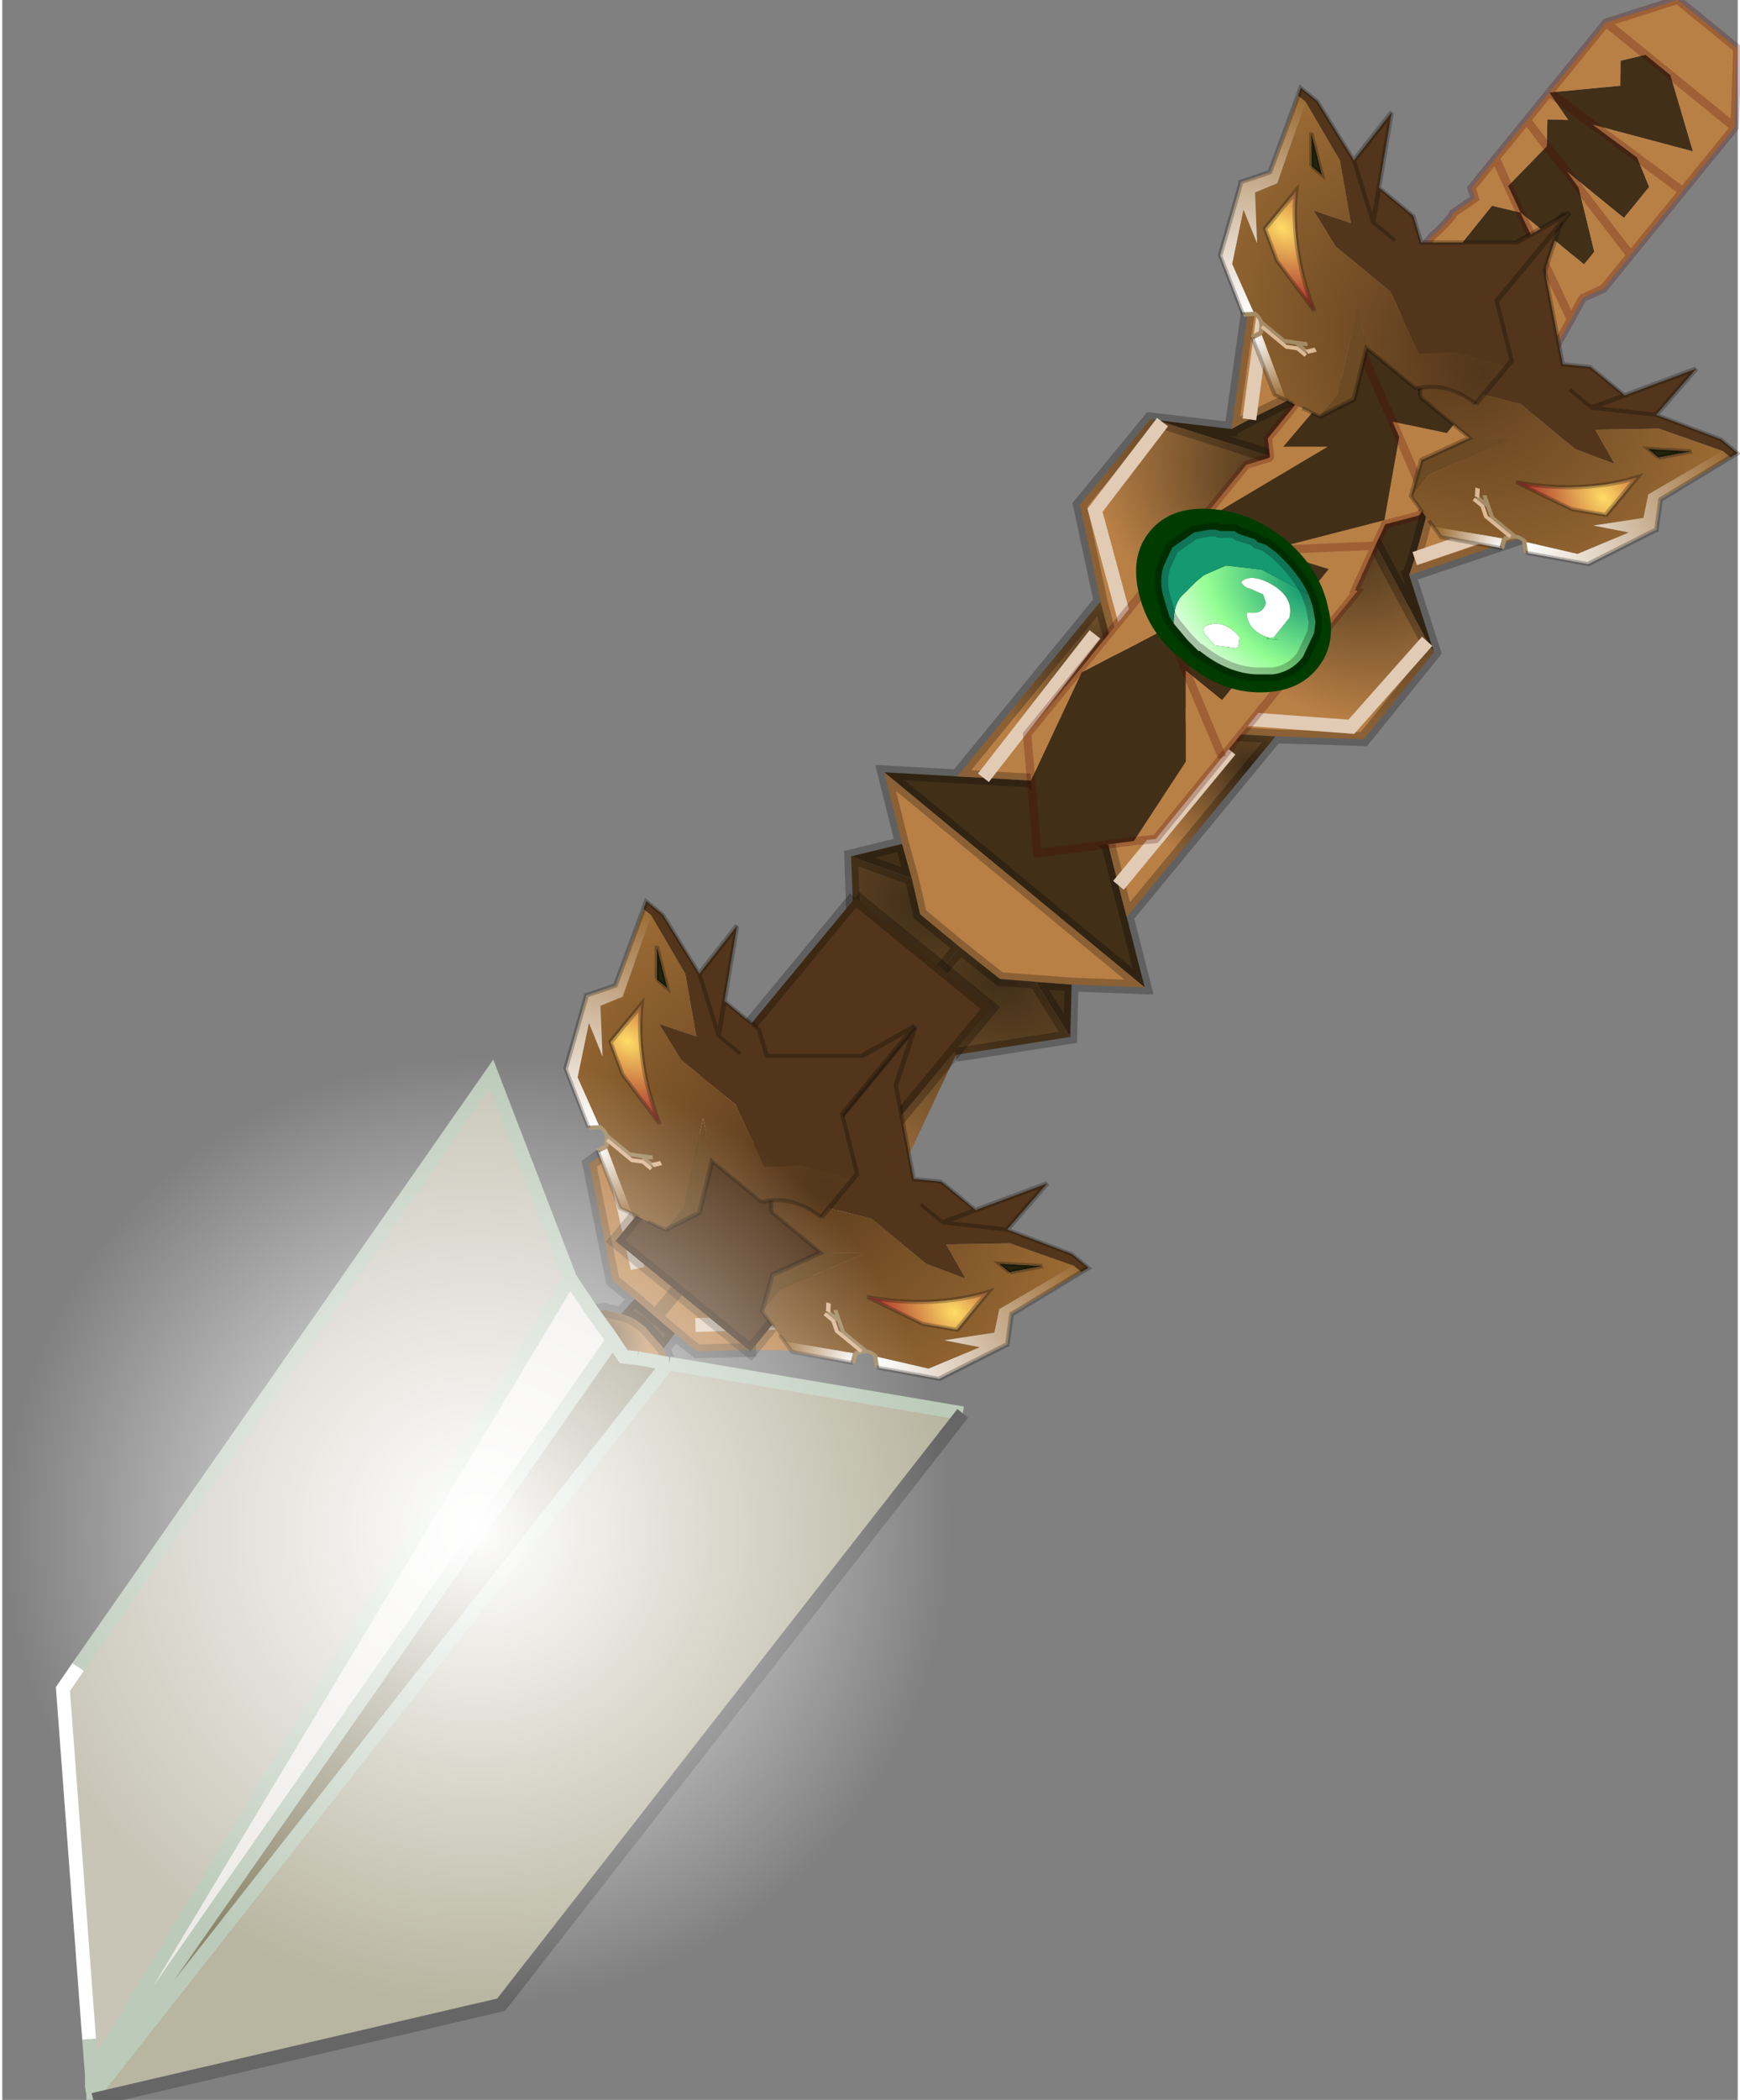 <svg width="63" height="76" viewBox="242.6 143.34 62.969 76.163" xmlns="http://www.w3.org/2000/svg" xmlns:xlink="http://www.w3.org/1999/xlink"><rect x="242.6" y="143.34" width="62.969" height="76.163" fill="#808080" stroke="none"/><defs><radialGradient id="a" cx="0" cy="0" r="819.2" gradientTransform="matrix(-.009 -.007 .005 -.007 283.1 167.5)" gradientUnits="userSpaceOnUse"><stop stop-color="#412f18" offset="0"/><stop stop-color="#b98046" offset=".596"/></radialGradient><radialGradient id="b" cx="0" cy="0" r="819.2" gradientTransform="matrix(-.013 -.011 .008 -.01 289.4 161.1)" gradientUnits="userSpaceOnUse"><stop stop-color="#412f18" offset="0"/><stop stop-color="#b98046" offset=".596"/></radialGradient><radialGradient id="c" cx="0" cy="0" r="819.2" gradientTransform="matrix(-.013 -.011 .008 -.01 291 162.45)" gradientUnits="userSpaceOnUse"><stop stop-color="#412f18" offset="0"/><stop stop-color="#b98046" offset=".596"/></radialGradient><radialGradient id="d" cx="0" cy="0" r="819.2" gradientTransform="matrix(-.011 -.009 .007 -.008 297.2 156.45)" gradientUnits="userSpaceOnUse"><stop stop-color="#412f18" offset="0"/><stop stop-color="#b98046" offset=".596"/></radialGradient><radialGradient id="e" cx="0" cy="0" r="819.2" gradientTransform="matrix(-.01 -.009 .006 -.008 294.35 154.65)" gradientUnits="userSpaceOnUse"><stop stop-color="#412f18" offset="0"/><stop stop-color="#b98046" offset=".596"/></radialGradient><radialGradient id="f" cx="0" cy="0" r="819.2" gradientTransform="matrix(-.009 -.007 .005 -.007 287.9 171.15)" gradientUnits="userSpaceOnUse"><stop stop-color="#412f18" offset="0"/><stop stop-color="#b98046" offset=".596"/></radialGradient><radialGradient id="g" cx="0" cy="0" r="819.2" gradientTransform="matrix(-.022 -.018 .014 -.016 278.7 178.85)" gradientUnits="userSpaceOnUse"><stop stop-color="#412f18" offset="0"/><stop stop-color="#b98046" offset=".596"/></radialGradient><radialGradient id="h" cx="0" cy="0" r="819.2" gradientTransform="matrix(-.023 -.019 .014 -.017 275.85 176.3)" gradientUnits="userSpaceOnUse"><stop stop-color="#412f18" offset="0"/><stop stop-color="#b98046" offset=".596"/></radialGradient><radialGradient id="i" cx="0" cy="0" r="819.2" gradientTransform="matrix(-.003 -.003 .002 -.002 264.25 191.7)" gradientUnits="userSpaceOnUse"><stop stop-color="#412f18" offset="0"/><stop stop-color="#b98046" offset=".596"/></radialGradient><radialGradient id="j" cx="0" cy="0" r="819.2" gradientTransform="matrix(-.006 -.005 .004 -.004 289.8 164.75)" gradientUnits="userSpaceOnUse"><stop stop-color="#159971" offset="0"/><stop stop-color="#93fe92" offset=".604"/><stop stop-color="#f2fff2" offset=".988"/></radialGradient><radialGradient id="k" cx="0" cy="0" r="819.2" gradientTransform="translate(15.75 -2.05) scale(.042)" gradientUnits="userSpaceOnUse"><stop stop-color="#52351b" offset="0"/><stop stop-color="#9b6b33" offset="1"/></radialGradient><radialGradient id="l" cx="0" cy="0" r="819.2" gradientTransform="matrix(.009 0 0 .009 -4.75 -18.65)" gradientUnits="userSpaceOnUse"><stop stop-color="#fff" offset="0"/><stop stop-color="#9b6b33" offset="1"/></radialGradient><radialGradient id="m" cx="0" cy="0" r="819.2" gradientTransform="matrix(.036 0 0 .036 -6.1 -15.95)" gradientUnits="userSpaceOnUse"><stop stop-color="#fff" offset="0"/><stop stop-color="#9b6b33" offset="1"/></radialGradient><radialGradient id="n" cx="0" cy="0" r="819.2" gradientTransform="translate(-9.5 -4.25) scale(.012)" gradientUnits="userSpaceOnUse"><stop stop-color="#ffdc66" offset="0"/><stop stop-color="#a22626" offset="1"/></radialGradient><radialGradient id="o" cx="0" cy="0" r="819.2" gradientTransform="matrix(.021 0 0 .021 259.85 198.85)" gradientUnits="userSpaceOnUse"><stop stop-color="#fff" offset="0"/><stop stop-color="#fff" stop-opacity="0" offset="1"/></radialGradient><g id="p"><path d="m299.05 159.15.4 3.1-1.55-4 1.15.9m-5.4 5.05.9 2.8-.25-.4-3.15-5.9-6.45-2.05-.45-.1 2.95.35.65-.35 6.5-3.2.75.6.7.55-1.95 7.1-.2.6m-10.25 12.4.65 2.55-9.45-7.8 2.65.15.95.05 1.7.1 1.3 1.1 1.55 1.25v.05l.35 1.4.3 1.15m-2 2.45-.05 1.9-1.25-2 1.3.1m-8-4.65 1.85-.45.35 1.25-2.2-.8m14.65-21.55 3.1-.2 1.1.95-3.65-.65-.55-.1m7.05 3.1-3.95 4.75 3.95-4.75" fill="#412f18"/><path d="m284.05 179.15-2.65-.1-2.6-.2-1.45-1.15-1.45-1.2-.3-1.3-.35-1.25-.65-2.6 9.45 7.8" fill="#b98046"/><path d="m267 191.7-.4.55-.65-.75-.05-.05q-.4-.35-.85-.45l.5-.55.75.65.7.6" fill="#523a1e"/><path d="m277.25 171.5 5.2-6.35 1.2 4.6-2.45 3-1.3-1.1-1.7-.1-.95-.05m.95.05 4.05-5.2-4.05 5.2" fill="url(#a)"/><path d="m282.45 165.15-.75-3.5 2.55-3.1.45.1 6.45 2.05-6.95 8.35-1.95-7.2 2.45-3.2-2.45 3.2 1.95 7.2-.05.1-.5.6-1.2-4.6" fill="url(#b)"/><path d="m294.55 167-2.55 3.15-3.2-.1-5.15-.3.5-.6.05-.1 6.95-8.35 3.15 5.9.25.4m-.25-.4-2.75 3.1-7.4-.55 7.4.55 2.75-3.1" fill="url(#c)"/><path d="m299.45 162.25-5.8 1.95.2-.6 1.95-7.1 2.1 1.75 1.55 4m-.8-.3-4.8 1.65 4.8-1.65" fill="url(#d)"/><path d="m287.2 158.9.85-6.05.55.1 3.65.65 2.1 1.75-6.5 3.2-.65.35m.65-.35.75-5.6-.75 5.6" fill="url(#e)"/><path d="m288.8 170.05-5.4 6.55-.3-1.15-.35-1.4V174l-1.55-1.25 2.45-3 5.15.3m-1.65.5-4.05 4.9 4.05-4.9" fill="url(#f)"/><path d="m281.35 180.95-4.15.65-5.05 10.75-2.2-.05-2.15.05-.8-.65-.7-.6 11.05-13.4 1.45 1.15 1.3.1 1.25 2m-13.6 10.45 3.5-.1 4.6-9.8-4.6 9.8-3.5.1" fill="url(#g)"/><path d="m265.55 190.45-.8-.65-.85-4.25 9.65-7-.15-4.15 2.2.8.3 1.3 1.45 1.2-11.05 13.4-.75-.65m8.15-10.85-8.7 6.85.65 2.9-.65-2.9 8.7-6.85" fill="url(#h)"/><path d="m266.6 192.25.2.55h-.05l-1.1-.2-1-.8-.65-.9.45-.05.6.15q.45.1.85.45l.05.05.65.75" fill="url(#i)"/><path d="m245.9 219.3-.05-.3 18.9-27.05.4.6.5.05 1.1.2-20.85 26.5" fill="#8c876c"/><path d="m266.8 192.8 10.65 1.8-16.75 21.45-14.8 3.45v-.2l20.85-26.5h.05" fill="#b8b5a0"/><path d="M245.85 219v-.4l17.35-28.9.8 1.2.65.9.1.15-18.9 27.05" fill="#edebe7"/><path d="m245.85 218.6-.1-1.3-.95-12.7.55-.8 15-21.5 2.85 7.4-17.35 28.9" fill="#c8c5b7"/><path d="m299.05 159.15.4 3.1-5.8 1.95.9 2.8-2.55 3.15-3.2-.1-5.4 6.55.65 2.55-2.65-.1-.05 1.9-4.15.65m-7.25 10.7-2.15.05-.8-.65-.4.55.2.55m-2.8-1.9.45-.05.6.15.5-.55-.8-.65-.85-4.25 9.65-7-.15-4.15 1.85-.45-.65-2.6 2.65.15 5.2-6.35-.75-3.5 2.55-3.1 2.95.35.85-6.05 3.1-.2m6.75 5.6 1.55 4m-8.3-1.55 3.15 5.9.25.4m-.9-2.8.2-.6 1.95-7.1m-3.55-2.9-3.65-.65-.55-.1m-.2 5.7 6.5-3.2m-9.65 3.3-.45-.1m2.95.35.65-.35m3.3 2.15-6.45-2.05m-.5 10.4 6.95-8.35 3.95-4.75m-13.9 16.8-1.3-1.1-1.7-.1-.95-.05m6.15 5.1-.3-1.15-.35-1.4V174l-1.55-1.25m2.45-3-1.2-4.6m6.35 4.9-5.15-.3.5-.6.05-.1m-2.8 10-1.3-.1 1.25 2m-1.25-2-1.3-.1-1.45-1.15-11.05 13.4.7.6m10.35-14-1.45-1.2-.3-1.3-2.2-.8m1.85-.45.35 1.25m-1-3.85 9.45 7.8m-19 11.85q.45.1.85.45l.05.05.65.75m-1.05-1.8.75.65" fill="none" stroke="#000" stroke-opacity=".251" stroke-width=".5"/><path d="m293.85 163.6 4.8-1.65m-10.05-9-.75 5.6m-3.15.1-2.45 3.2 1.95 7.2m-1.95-2.7-4.05 5.2m5.95-2.4 7.4.55 2.75-3.1m-11.2 8.85 4.05-4.9m-11.3 10.95-4.6 9.8-3.5.1m-2.1-2.05-.65-2.9 8.7-6.85" fill="none" stroke="#e1cbb5" stroke-width=".5"/><path d="m266.8 192.8 10.65 1.8m-31.55 24.9v-.2l-.05-.3v-.4l-.1-1.3m-.4-13.5 15-21.5 2.85 7.4.8 1.2m.75 1.05-.1-.15-.65-.9m1.65 1.7-.5-.05-.4-.6-18.9 27.05m20.95-26.2h-.05l-20.85 26.5m20.85-26.5-1.1-.2m-19.8 26 17.35-28.9" fill="none" stroke="#bbcab9" stroke-width=".5"/><path d="m277.45 194.6-16.75 21.45-14.8 3.45" fill="none" stroke="#666" stroke-width=".5"/><path d="m245.75 217.3-.95-12.7.55-.8" fill="none" stroke="#fff" stroke-width=".5"/><path d="m273.55 175.9 4.9 4-4.3 5.2-4.9-4 4.3-5.2" fill="#52351b"/><path d="m273.55 175.9 4.9 4-4.3 5.2-4.9-4 4.3-5.2" fill="none" stroke="#000" stroke-opacity=".251" stroke-width=".5"/><path d="m268 184.5 4.9 4-3.15 3.85-4.9-4 3.15-3.85" fill="#52351b"/><path d="m268 184.5 4.9 4-3.15 3.85-4.9-4 3.15-3.85" fill="none" stroke="#000" stroke-opacity=".251" stroke-width=".5"/></g><g id="q"><path d="m-4.9-7.55-.15.05v-.05h.15" fill="#face3a"/><path d="m1.15-30.2 1.95 1.95 1.75 6.8L2.5-16.2 0-17.5l1.25.65 2.95 5-.8.7L4.75-9.5 1.9-2 4-3.65l-.15 7.2 1.2.6-4.9 1.7 3.2.05.05 9.2-1.6.75 1.6.75-.3 3.25 1 1.25-1 .75 1.95.55-3.1 2.95.95 1.15-.95 1.2H0l-4-2.65 5.75-2.5 3.3-.15-3.3.15-3.35.15-1.7-.9v-2.35h4.45L0 19.15l-3.2-2.35v-.95h5l-3.25-1.5-2.3-2.65V9.15L-1.7 6.5l-1.5-1.25v-2.2l3-1.5-.9-.45-2.5-4.35 4.35-5.7-3.6 1.4v-9.95H0l-3.5-4.15-.6-5.55L0-31.35l1.15 1.15M3.4-11.15.75-8.95l2.65-2.2m-2.25 30.6 1.95.4-1.95-.4m-1-13.6-1.85.65 1.85-.65m3.7-2.3-4.05-2 4.05 2" fill="#412f18"/><path d="m3.1-28.25 1.95 1.95v20.45l-.8 1.15v.1l.8.75V11.5q-.15.75-.15 1.65l.05.15-.45 1.5.55.35V27.7l-2.5 3.7h-4.7l-2.9-3.7V15.45l.6-1.15v-.15l-.25-1.3-.35-1.9v-12.7L-3.8-3.4l-.35-1.35-.75-2.8h-.15V-26.3l.95-.9.6 5.55L0-17.5h-2.85v9.95l3.6-1.4-4.35 5.7 2.5 4.35.9.45-3 1.5v2.2l1.5 1.25-3.35 1.1 3.35-1.1-2.05 2.65v2.55l2.3 2.65 3.25 1.5 1.6-.75-.05-9.2-3.2-.05 4.9-1.7-1.2-.6.15-7.2L1.9-2l2.85-7.5-1.35-1.65.8-.7-2.95-5 1.25.65 2.55 1.35L2.5-16.2l2.35-5.25-1.75-6.8m.3 44.85-1.6-.75h-5v.95L0 19.15l1.15.3H-3.3v2.35l1.7.9 3.35-.15-5.75 2.5 4 2.65h1.95l.95-1.2-.95-1.15 3.1-2.95-1.95-.55 1-.75-1-1.25 1.95.45-1.95-.45.3-3.25 1.65.8-1.65-.8m.8-28.45.85-.75-.85.75m.85 39.55h-3.1 3.1M-5.05 18 0 19.15-5.05 18M0-17.5l-5.05-2.6L0-17.5M-1.1 1.1l-3.95-2 3.95 2m-.5 21.6-3.45.15 3.45-.15m-3.1-9.85 3.25 1.5-3.25-1.5m-.35 14.85H0h-5.05m.9-32.45 4.9-4.2-4.9 4.2" fill="#b98046"/><path d="M-5.05-10.35V-26.3l.95-.9L0-31.35l1.15 1.15" fill="none" stroke="#4f0000" stroke-opacity=".251" stroke-width=".5"/><path d="m1.15-30.2 3.9 3.9v20.45l-.8 1.15v.1l.8.75V11.5q-.15.75-.15 1.65l.05.15-.45 1.5.55.35V27.7l-2.5 3.7h-4.7l-2.9-3.7V15.45l.6-1.15v-.15l-.25-1.3-.35-1.9v-12.7L-3.8-3.4l-.35-1.35-.75-2.8-.15.05V-10.35M2.5-16.2l2.55 1.35m-3.8-2 1.25.65m-1.25-.65L0-17.5m.75 8.55 2.65-2.2.8-.7m-.35 15.4 1.2.6-4.9 1.7m1.65 10 1.6.75 1.65.8m0-30-.85.75m.85 32.15-1.95-.45-1.95-.4-1.15-.3L-5.05 18m7 9.7h3.1m-3.3-5.15 3.3-.15m-6.65.3 3.35-.15M0 27.7h1.95m-7-47.8L0-17.5m-1.7 24 1.85-.65M-1.1 1.1l.9.45 4.05 2M-1.7 6.5l-3.35 1.1m6.85 8.25-6.5-3m-.35 10 3.45-.15M-5.05-.9l3.95 2M.75-8.95l-4.9 4.2M0 27.7h-5.05" fill="none" stroke="#4f0000" stroke-opacity=".251" stroke-width=".5"/></g><g id="r"><path d="M290.3 167.6q-.75.9-2.2.85-1.4-.05-2.65-1.15-1.25-.95-1.6-2.4-.35-1.4.4-2.3t2.2-.8 2.7 1.1q1.25 1.05 1.55 2.45.35 1.35-.4 2.25" fill="#003c00"/><path d="m290 164.9.15.45.1.55-.05.4-.4.85q-.4.55-1.1.65h-.6q-1.05-.05-2.05-.85H286l-.4-.4-.5-.6q0-.75.35-1.05l.45-.45.3-.25.8-.35 1.3.15 1.7.9m-3.4 1.85.75.1.1-.05.05-.35q-.6-.7-1.25-.4-.1.05-.05.25l.4.45m2.1-.3-.25.05.45.05-.2-.1v.05l.6-.75q.2-.8-.8-1.3-.65-.3-.95 0 .1.2.35.25l.45.2.1.3q-.1.45-.65.35l-.05.05q.05.6.75.85l.15.05.05-.05" fill="url(#j)"/><path d="m285.1 165.95-.15-.25-.2-.65q-.2-.65 0-1.2l.3-.65.8-.55.55-.1h.2l.2.05h.5l.15.1.6.2.1.1.3.1.4.3.05.05q.75.7 1.1 1.45l-1.7-.9-1.3-.15-.8.35-.3.25-.45.45q-.35.3-.35 1.05" fill="#159971"/><path d="m286.6 166.75-.4-.45q-.05-.2.05-.25.65-.3 1.25.4l-.05.35-.1.05-.75-.1m2.1-.3-.05.05-.15-.05q-.7-.25-.75-.85l.05-.05q.55.1.65-.35l-.1-.3-.45-.2q-.25-.05-.35-.25.3-.3.95 0 1 .5.8 1.3l-.6.75v-.05" fill="#fff"/><path d="m288.7 166.45.2.1-.45-.05.25-.05" fill="#7ceb8c"/><path d="m290 164.9.15.45.1.55-.05.4-.4.85q-.4.55-1.1.65h-.6q-1.05-.05-2.05-.85H286l-.4-.4-.5-.6-.15-.25-.2-.65q-.2-.65 0-1.2l.3-.65.8-.55.55-.1h.2l.2.05h.5l.15.1.6.2.1.1.3.1.4.3.05.05q.75.7 1.1 1.45" fill="none" stroke="#000" stroke-opacity=".243" stroke-width=".5"/></g><g id="s"><path d="M5.75-21.15 7.3-16.3 4.95-9.65l-3.5 3.8 4.3-11.35v-3.95" fill="#6c4b24"/><path d="M-11.2 4.95h1.4l-3.6 3.6 2.2-3.6" fill="#23230c"/><path d="M17.2.85v1L12.15 6.9v15.95l-2.25-7.9L2.4 6.5.05 8.65H-4.5l-3.9 9.2.15-8.5-6.7 3.1h-2.2l.3-1.1h1l6.5-3.25 4.95-5.75L-8.15.4l4.05-1.9h7.25l6.3-4.15 2.75 3.4 5 3.1M-2.7 4.4l-5.55 4.95L-2.7 4.4H.2h-2.9l-1.8 4.25 1.8-4.25" fill="#52351b"/><path d="M2.8-22.15 2-22.4l.8.25" fill="#fff"/><path d="m2-22.4.8.25 1 .35 1.95.65v3.95L1.45-5.85l3.5-3.8h6.6q.45 1 1.3 1.85Q14.6-6.05 17.2-6V.85l-5-3.1-2.75-3.4-6.3 4.15H-4.1L-8.15.4l3.75 1.95-4.95 5.75-6.5 3.25L-12.8.1l-1.15-2.95 3.45-5.25-3.25 2.4 2.65-6.85 5-3.4.05.1q.6 0 1-.35l.35-.45.35-.75 6.35-5m-.95 8.05-.55-1 .55 1m-.55-1H-.95L-2-16.2h-3.05H-2l1.05.85H.5m.15-.5H-.5l-.95-.8H-4.7h3.25l.95.8H.65M-1.6-10.3l-6.15 2.05-3.05 2.4V.9q3.25-6.65 9.2-11.2m-9.6 15.25-2.2 3.6 3.6-3.6h-1.4M.05-14.5l-1-.85 1 .85" fill="url(#k)"/><path d="m-4.75-18.65 5.5-4.2L2-22.4l-6.35 5-.4-1.25" fill="url(#l)"/><path d="M-16.85 11.35-14.1.65-15.75-3l.1-.2 3.05-9.5 5.65-4.3.85 1.05-5 3.4-2.65 6.85 3.25-2.4-3.45 5.25L-12.8.1l-3.05 11.25h-1" fill="url(#m)"/><path d="M-1.6-10.3Q-7.55-5.75-10.8.9v-6.75l3.05-2.4 6.15-2.05" fill="url(#n)"/><path d="m-4.75-18.65.4 1.25m-2.6.4.85 1.05.05.1q.6 0 1-.35l.35-.45.35-.75m-.7 1.2H-2l1.05.85H.5m-1.45 0 1 .85" fill="none" stroke="#a48c66" stroke-width=".5"/><path d="m.5-15.35.55 1m-5.75-2.3h3.25l.95.8H.65" fill="none" stroke="#dcb996" stroke-width=".5"/><path d="M2.8-22.15 2-22.4l-1.25-.45-5.5 4.2M3.8-21.8l1.95.65L7.3-16.3 4.95-9.65h6.6M17.2-6v7.85L12.15 6.9v15.95l-2.25-7.9L2.4 6.5.05 8.65H-4.5l-3.9 9.2.15-8.5-6.7 3.1h-2.2l.3-1.1L-14.1.65-15.75-3l.1-.2 3.05-9.5 5.65-4.3m5.35 6.7Q-7.55-5.75-10.8.9v-6.75l3.05-2.4 6.15-2.05M.2 4.4h-2.9l-1.8 4.25m-3.75.7L-2.7 4.4m-8.5.55h1.4l-3.6 3.6 2.2-3.6" fill="none" stroke="#000" stroke-opacity=".251" stroke-width=".5"/><path d="M11.55-9.65q.45 1 1.3 1.85Q14.6-6.05 17.2-6" fill="none" stroke="#000" stroke-opacity=".251" stroke-width=".5"/></g><path d="M277.1 198.85q0 7.15-5.05 12.15-5.05 5.1-12.2 5.1t-12.2-5.1q-5.05-5-5.05-12.15t5.05-12.2 12.2-5.05 12.2 5.05 5.05 12.2" fill="url(#o)" id="t"/></defs><use xlink:href="#p"/><use transform="matrix(-.462 -.376 .389 -.478 292.35 159.3)" xlink:href="#q"/><use xlink:href="#r"/><use transform="matrix(-.274 -.226 .166 -.201 275.25 187.95)" xlink:href="#s"/><use transform="matrix(.274 .226 .166 -.201 268.6 182.4)" xlink:href="#s"/><use transform="matrix(-.274 -.226 .166 -.201 298.8 158.4)" xlink:href="#s"/><use transform="matrix(.274 .226 .166 -.201 292.35 152.9)" xlink:href="#s"/><use xlink:href="#t"/></svg>